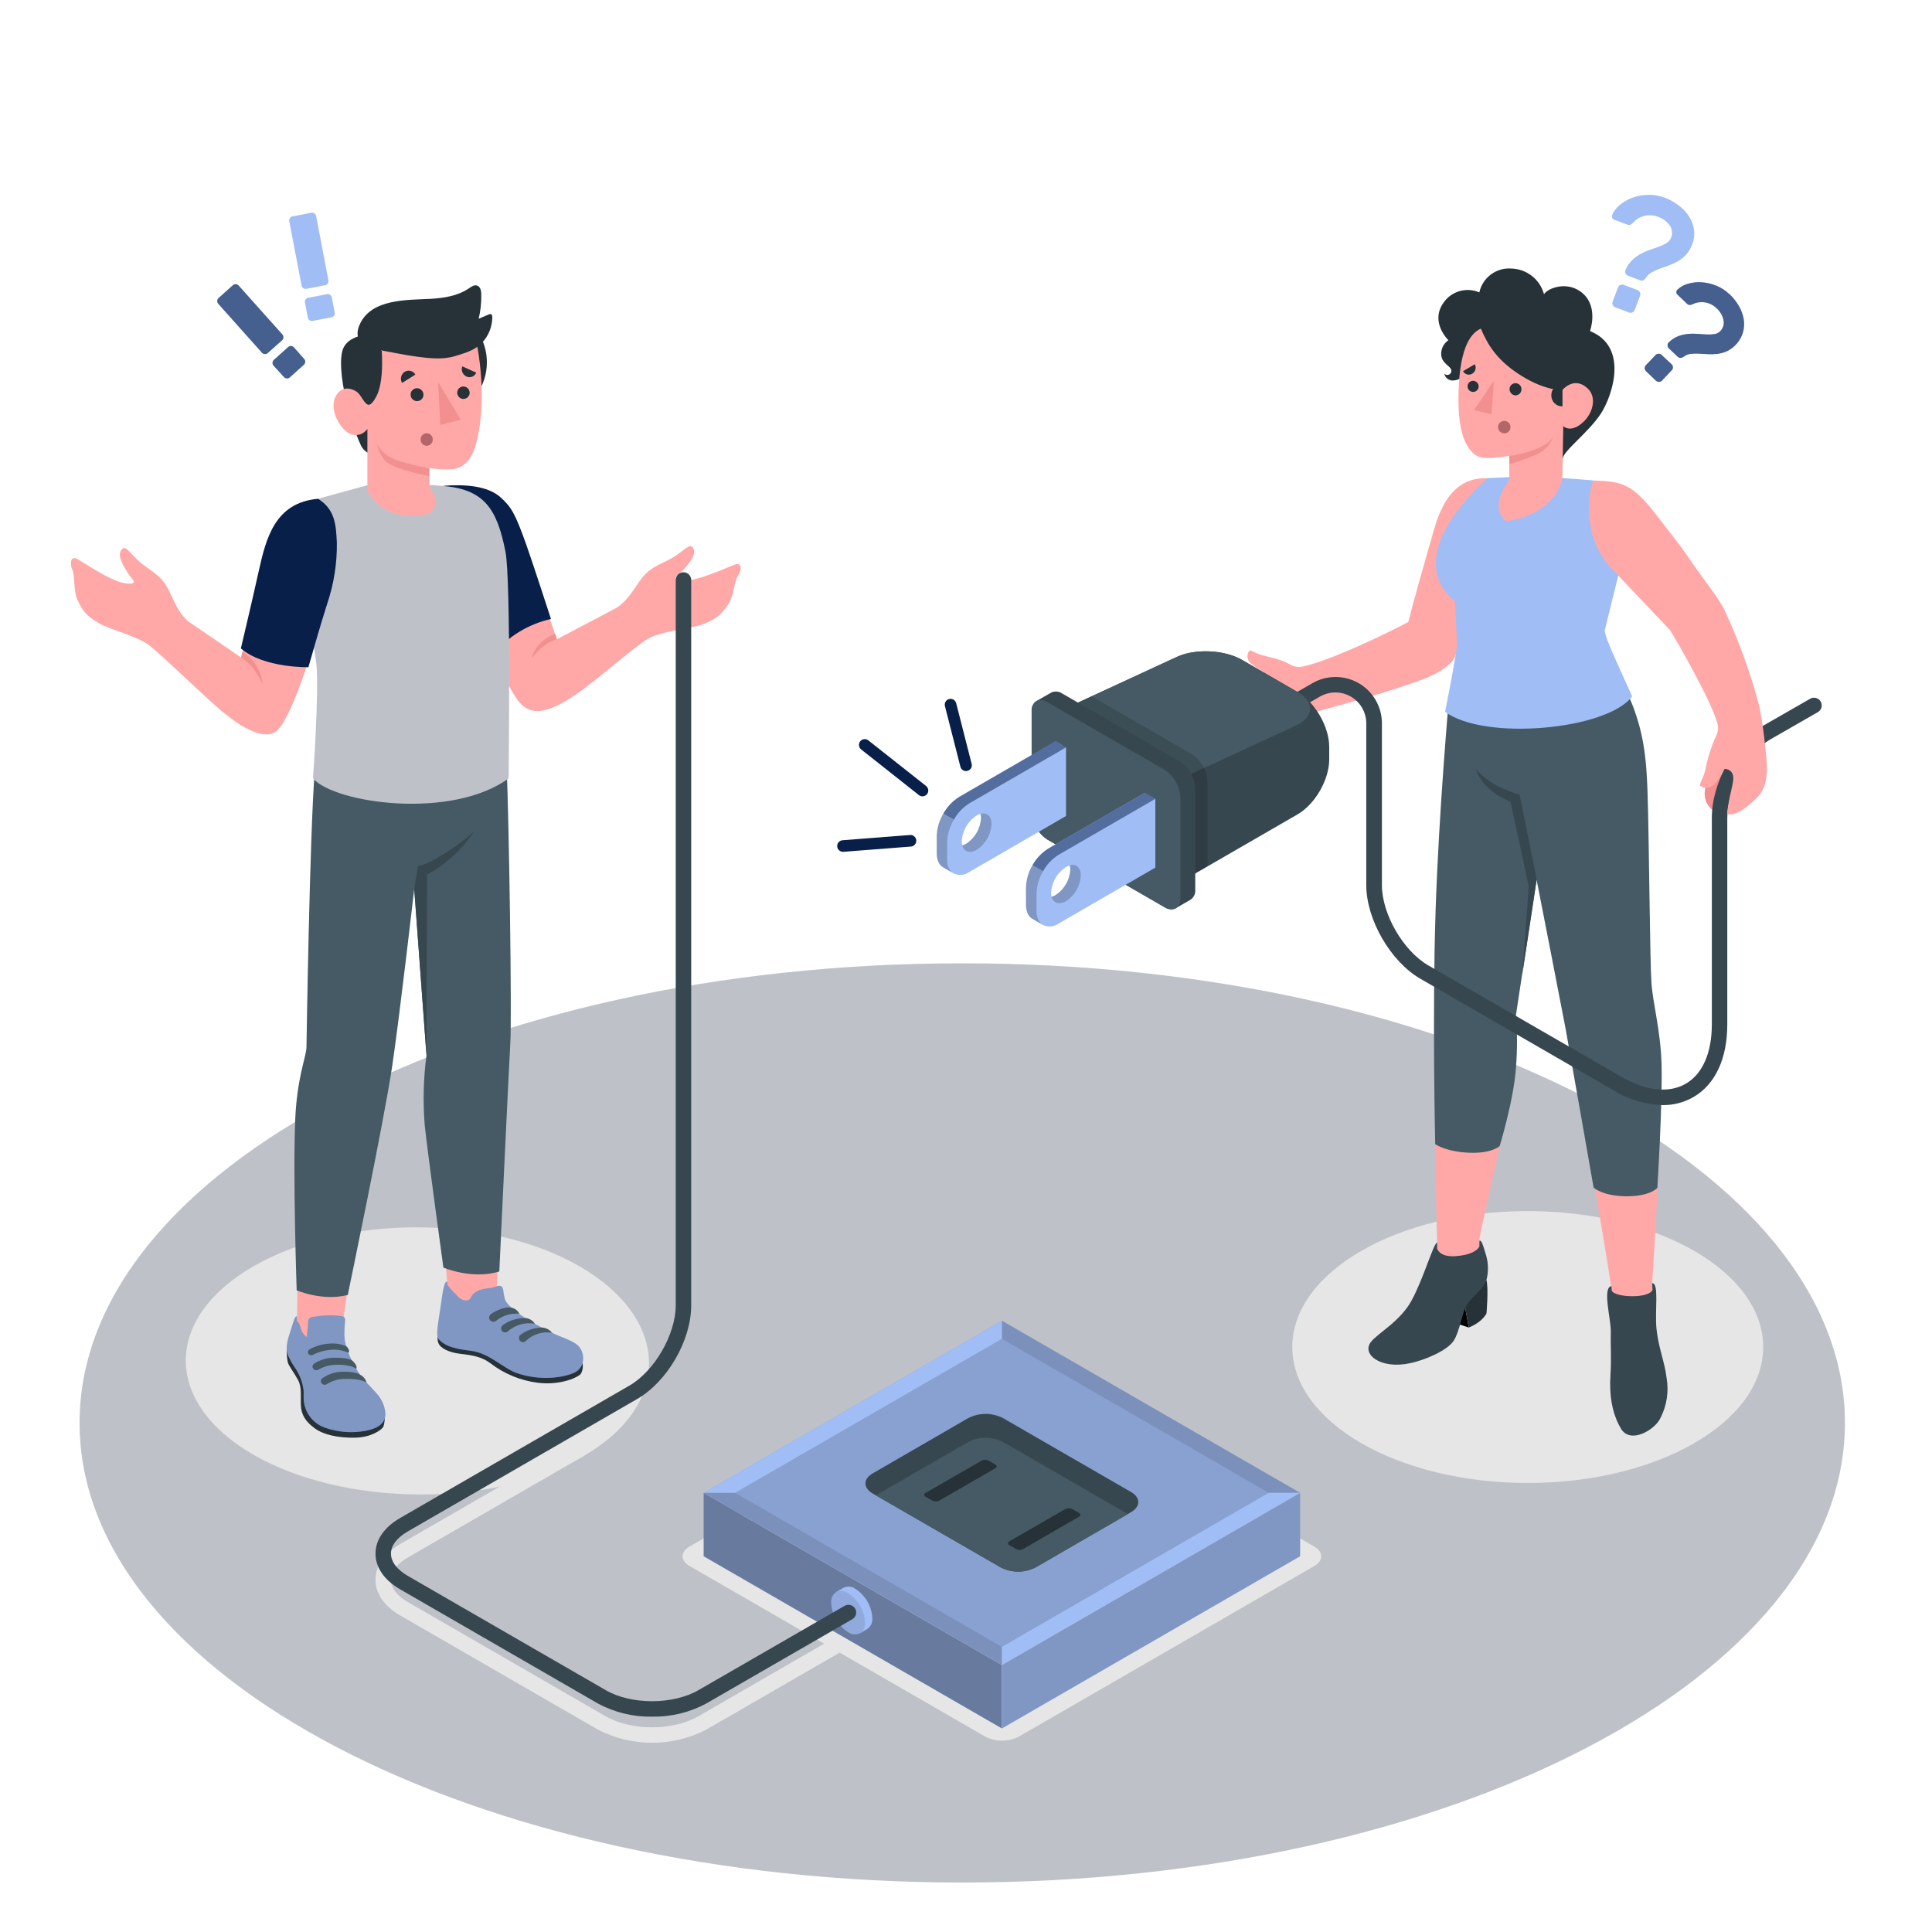 <svg width="500" height="500" viewBox="0 0 500 500" fill="none" xmlns="http://www.w3.org/2000/svg">
<path d="M249.03 487.2C375.194 487.2 477.47 433.944 477.47 368.25C477.47 302.556 375.194 249.3 249.03 249.3C122.866 249.3 20.59 302.556 20.59 368.25C20.59 433.944 122.866 487.2 249.03 487.2Z" fill="#BEC2C8"/>
<path d="M395.38 383.79C429.031 383.79 456.31 368.039 456.31 348.61C456.31 329.18 429.031 313.43 395.38 313.43C361.729 313.43 334.45 329.18 334.45 348.61C334.45 368.039 361.729 383.79 395.38 383.79Z" fill="#E6E6E6"/>
<path d="M150 327.73C173.31 341.19 174.26 363.41 150.94 376.87C127.62 390.33 88.89 389.93 65.57 376.47C42.25 363.01 42.26 341.19 65.57 327.73C88.88 314.27 126.67 314.27 150 327.73Z" fill="#E6E6E6"/>
<path d="M340.14 400.26L263.62 356.08C262.278 355.399 260.795 355.044 259.29 355.044C257.786 355.044 256.302 355.399 254.96 356.08L178.44 400.26C176.05 401.64 176.05 403.88 178.44 405.26L213.29 425.38L180.74 444.17C174.13 447.98 163.37 447.98 156.74 444.17L105.54 414.61C102.72 412.98 101.16 410.93 101.16 408.85C101.16 406.77 102.72 404.71 105.54 403.08L150.91 376.88C151.149 376.755 151.36 376.582 151.531 376.374C151.702 376.165 151.829 375.924 151.904 375.665C151.979 375.406 152.001 375.134 151.969 374.866C151.936 374.598 151.85 374.34 151.715 374.106C151.58 373.873 151.399 373.669 151.183 373.507C150.967 373.345 150.721 373.229 150.459 373.165C150.197 373.101 149.925 373.09 149.659 373.134C149.392 373.178 149.138 373.275 148.91 373.42L103.56 399.6C99.45 401.98 97.18 405.26 97.18 408.84C97.18 412.42 99.45 415.69 103.56 418.07L154.76 447.63C159.09 449.861 163.89 451.025 168.76 451.025C173.631 451.025 178.431 449.861 182.76 447.63L217.31 427.69L255 449.44C256.342 450.12 257.826 450.475 259.33 450.475C260.835 450.475 262.318 450.12 263.66 449.44L340.18 405.26C342.53 403.88 342.53 401.64 340.14 400.26Z" fill="#E6E6E6"/>
<path d="M427.58 332.09C427.58 332.09 430.36 290.91 429.58 275.73C428.93 263.73 427.3 258.73 426.96 256.02C426.96 256.02 424.01 228.02 423.77 204.13C423.65 192.65 422.59 184.49 416.3 170.85L375.87 180.52C375.05 186.58 372.27 226.88 371.61 262.71C371.04 294.08 371.93 321.54 371.93 321.54V323.19C371.93 325.03 371.53 326.31 370.35 329.25C368.875 333.037 366.757 336.542 364.09 339.61C363.26 340.51 357.49 345.55 356.73 346.61C354.25 349.5 359.39 351.13 363.2 350.61C367.2 350.07 373.46 348.54 375.2 346.1C376.38 344.46 377.27 338.75 378.48 337.1C382.57 331.52 384.25 329.1 384.28 327.34C384.34 324.12 383.23 322.85 382.83 321.03C383.16 317.23 391.37 285.98 391.51 274.91C391.58 269.64 391.22 262.38 391.22 262.38L397.58 225.86C400.04 234.98 404.36 257.62 405.82 266.31C407.59 276.93 412.22 304.19 414.96 320.45C416.01 326.72 416.5 329.89 416.96 332.8L417.07 334.04C417.16 335.62 418.31 352.52 418.93 356.04C420.23 363.43 426.8 362.5 427.85 356.52C428.75 351.44 427.63 335.68 427.6 333.75L427.58 332.09Z" fill="#FFA8A7"/>
<path d="M427.58 332.09C429.44 332.09 428.22 339.3 428.7 343.91C429.21 348.86 430.83 352.48 431.3 356.53C431.931 360.07 431.386 363.718 429.75 366.92C428.46 369.92 421.96 373.92 419.49 369.71C417.02 365.5 416.49 360.63 416.78 356.01C417.07 351.39 416.78 348.29 416.87 344.66C416.96 341.46 414.61 333.29 417.02 332.83L417.13 334.07C418 335.8 426.78 336.14 427.66 333.8L427.58 332.09Z" fill="#37474F"/>
<path d="M384.7 331.27C385.27 333.58 384.7 339.92 384.7 339.92C384.7 339.92 383.7 342.11 380.13 343.56L378.53 334.74L384.7 331.27Z" fill="#263238"/>
<path d="M380.11 343.56L372.25 340.98L370.35 334L379.19 338.47L380.11 343.56Z" fill="black"/>
<path d="M371.93 323.19V321.54C370.86 322.06 368.51 330.67 365.33 336.54C362.43 341.93 356.68 344.93 354.81 347.28C352.31 350.41 357.17 354.46 364.96 352.79C368.83 351.96 374.69 349.49 376.28 346.88C377.87 344.27 378.4 339.47 379.7 337.55C381 335.63 384.09 333.42 384.7 331.24C385.208 329.272 385.208 327.208 384.7 325.24C384.09 323.24 383.55 320.85 382.87 321.07V322.58C382.35 323.64 380.46 324.88 376.53 325.1C374.61 325.19 372.79 324.9 371.93 323.19Z" fill="#37474F"/>
<path d="M375.05 180C375.05 180 372.38 209.67 371.52 235.94C370.66 262.21 371.43 296.11 371.43 296.11C371.43 296.11 374.14 298.05 380.11 298.32C386.08 298.59 388.11 296.6 388.11 296.6C388.11 296.6 391.76 284.69 392.33 276.31C392.692 271.773 392.692 267.216 392.33 262.68L397.66 227.62C397.66 227.62 404.42 262.14 405.19 266.31C405.96 270.48 412.43 307.37 412.43 307.37C412.43 307.37 414.97 309.71 421.49 309.59C427.26 309.48 428.93 307.41 428.93 307.41C428.93 307.41 430.32 284.79 430 275.13C429.73 266.61 427.78 259.83 427.39 254.3C427 248.77 426.78 217.3 426.39 205.3C426 193.3 425 183 414.73 168.56L375.05 180Z" fill="#455A64"/>
<path d="M397.7 227.649L393.26 205.649C393.26 205.649 385.53 203.649 381.92 198.909C381.92 198.909 382.92 204.149 390.92 207.499L395.64 229.379L394 251.999L397.7 227.649Z" fill="#37474F"/>
<path d="M318.56 174.529C321.408 174.964 324.317 174.748 327.07 173.899C325.861 173.295 324.729 172.546 323.7 171.669C323.228 171.29 322.922 170.741 322.848 170.14C322.773 169.539 322.935 168.933 323.3 168.449C323.67 168.049 324.59 168.979 326.67 169.569C329.33 170.319 331.26 170.479 333.82 171.959C334.786 172.521 335.921 172.72 337.02 172.519C343.26 171.349 357.81 164.519 364.48 160.959C365.84 155.409 368.2 147.249 371.11 137.069C373.8 127.689 378.11 123.589 384.99 123.739L384 144.109C384 144.109 380.72 158.179 376.66 169.669C375.95 171.669 373.1 173.999 367.88 175.939C361.12 178.449 352.96 180.819 342.99 183.549C338.95 184.7 334.823 185.519 330.65 185.999C320.11 186.899 316.07 183.999 314.65 181.919C310.61 176.179 313 173.419 318.56 174.529Z" fill="#FFA8A7"/>
<path d="M402.72 123.59L412.34 124.33C411.512 128.24 411.747 132.3 413.02 136.088C414.293 139.877 416.558 143.254 419.58 145.87L415.29 163.15C415.43 165.29 418.97 172.49 422.4 180.23C415.95 188.87 384.31 191.82 373.99 184.23C375.58 176.09 376.77 169.91 377.09 166.82L376.57 155.65C363.63 145.04 379.24 128.87 384.99 123.73L392.21 123.41L402.72 123.59Z" fill="#A0BDF5"/>
<path d="M443.23 209.679C442.532 209.135 441.979 208.426 441.619 207.617C441.26 206.808 441.106 205.923 441.17 205.039C441.34 203.429 441.71 201.409 442.38 200.629C443.05 199.849 447.25 194.139 449.11 197.459C451.11 201.079 450.7 202.549 450.7 202.549L443.23 209.679Z" fill="#F28F8F"/>
<path d="M430.27 286C425.756 285.85 421.36 284.519 417.52 282.14L367.59 253.3C359.88 248.85 353.59 237.98 353.59 229.07V187.18C353.585 185.778 353.212 184.402 352.508 183.19C351.804 181.977 350.793 180.972 349.578 180.273C348.363 179.574 346.985 179.207 345.583 179.208C344.181 179.209 342.804 179.579 341.59 180.28L324.11 190.4C323.882 190.545 323.628 190.642 323.362 190.686C323.096 190.729 322.823 190.719 322.561 190.655C322.299 190.59 322.053 190.474 321.837 190.312C321.621 190.15 321.441 189.946 321.306 189.713C321.171 189.479 321.084 189.221 321.052 188.953C321.019 188.685 321.041 188.414 321.116 188.155C321.191 187.896 321.318 187.655 321.489 187.446C321.66 187.237 321.871 187.065 322.11 186.94L339.64 176.81C341.463 175.758 343.53 175.203 345.634 175.202C347.739 175.201 349.807 175.754 351.63 176.804C353.454 177.855 354.969 179.367 356.024 181.188C357.079 183.009 357.636 185.075 357.64 187.18V229.07C357.64 236.57 363.14 246.07 369.64 249.84L419.57 278.66C425.96 282.35 431.89 282.99 436.25 280.48C440.61 277.97 443.02 272.48 443.02 265.13V211.65C443.02 202.59 448.81 192.15 456.2 187.88L468.39 180.88C468.618 180.735 468.872 180.638 469.138 180.594C469.405 180.55 469.677 180.561 469.939 180.625C470.201 180.689 470.447 180.806 470.663 180.968C470.879 181.129 471.06 181.333 471.195 181.567C471.33 181.8 471.416 182.059 471.448 182.327C471.481 182.594 471.459 182.866 471.384 183.125C471.309 183.384 471.182 183.625 471.011 183.834C470.84 184.043 470.629 184.215 470.39 184.34L458.2 191.34C452.14 194.84 447.02 204.13 447.02 211.64V265.12C447.02 273.98 443.9 280.66 438.25 283.93C435.822 285.319 433.067 286.034 430.27 286Z" fill="#37474F"/>
<path d="M344 193.29V196.56C344 201.79 340.33 208.16 335.79 210.77L305.51 228.26L274.72 210.48V183.82L304.58 170C309.33 167.81 316.85 168.15 321.39 170.76L335.77 179.07C340.3 181.69 344 188.06 344 193.29Z" fill="#37474F"/>
<path d="M304.58 170C309.33 167.81 316.85 168.15 321.39 170.76L335.77 179.07C340.3 181.68 340.12 185.58 335.37 187.78L305.48 201.58L274.68 183.81L304.58 170Z" fill="#455A64"/>
<path opacity="0.15" d="M308.39 195.181C309.583 195.959 310.575 197.007 311.288 198.241C312 199.475 312.412 200.858 312.49 202.281V224.211L305.49 228.211L274.7 210.431V183.821L282.5 180.221L308.39 195.181Z" fill="black"/>
<path d="M272.07 179.23C272.531 179.015 273.042 178.928 273.548 178.977C274.055 179.026 274.539 179.21 274.95 179.51L305.23 197C306.425 197.779 307.419 198.829 308.131 200.064C308.844 201.3 309.254 202.686 309.33 204.11V230.19C309.384 230.697 309.302 231.21 309.091 231.674C308.88 232.138 308.548 232.538 308.13 232.83C307.43 233.22 304.96 234.65 304.27 235.06C303.807 235.274 303.295 235.362 302.787 235.312C302.279 235.263 301.793 235.079 301.38 234.78L271.09 217.29C269.897 216.512 268.904 215.463 268.192 214.23C267.48 212.996 267.068 211.612 266.99 210.19V184.11C266.937 183.602 267.019 183.09 267.228 182.625C267.437 182.159 267.765 181.757 268.18 181.46L272.07 179.23Z" fill="#37474F"/>
<path d="M301.38 199.22L271.09 181.74C268.83 180.43 266.99 181.49 266.99 184.11V210.19C267.068 211.612 267.479 212.996 268.192 214.23C268.904 215.463 269.897 216.512 271.09 217.29L301.38 234.78C303.64 236.09 305.48 235.03 305.48 232.41V206.33C305.402 204.907 304.99 203.521 304.278 202.286C303.566 201.051 302.573 200.001 301.38 199.22Z" fill="#455A64"/>
<path d="M265.51 229.58V234.09C265.51 235.92 266.14 237.19 267.18 237.79L269.9 239.36C270.552 239.677 271.277 239.811 272 239.748C272.722 239.684 273.413 239.426 274 239L299 224.54V206.74L296.28 205.17L271.23 219.63C269.562 220.722 268.174 222.193 267.181 223.921C266.187 225.65 265.614 227.589 265.51 229.58ZM276.84 224C276.935 224.325 276.989 224.661 277 225C276.928 226.336 276.543 227.637 275.874 228.796C275.204 229.955 274.271 230.94 273.15 231.67C272.838 231.852 272.501 231.987 272.15 232.07C272.062 231.744 272.015 231.408 272.01 231.07C272.082 229.734 272.468 228.433 273.137 227.274C273.806 226.116 274.739 225.131 275.86 224.4C276.17 224.23 276.499 224.096 276.84 224Z" fill="#A0BDF5"/>
<path opacity="0.2" d="M269.76 239.26C269.812 239.306 269.869 239.346 269.93 239.38L269.83 239.32L267.2 237.79C266.15 237.21 265.53 235.94 265.53 234.1V229.59C265.595 227.586 266.178 225.633 267.22 223.92L269.94 225.49C268.908 227.207 268.329 229.158 268.26 231.16V235.67C268.187 236.838 268.562 237.99 269.31 238.89C269.445 239.031 269.596 239.155 269.76 239.26Z" fill="black"/>
<path opacity="0.5" d="M299 206.74L274 221.2C272.304 222.257 270.906 223.73 269.94 225.48L267.22 223.91C268.185 222.163 269.579 220.69 271.27 219.63L296.32 205.17L299 206.74Z" fill="#081F4A"/>
<path opacity="0.2" d="M277 225C276.999 224.639 276.952 224.28 276.86 223.93C278.51 223.48 279.72 224.51 279.72 226.57C279.648 227.906 279.263 229.205 278.596 230.364C277.929 231.522 276.999 232.508 275.88 233.24C274.1 234.24 272.58 233.73 272.16 232.07C272.513 231.993 272.851 231.858 273.16 231.67C274.278 230.937 275.208 229.952 275.875 228.793C276.542 227.635 276.928 226.335 277 225Z" fill="black"/>
<path d="M242.42 216.24V220.76C242.42 222.58 243.05 223.86 244.09 224.45L246.81 226.03C247.461 226.341 248.184 226.469 248.902 226.402C249.621 226.335 250.307 226.075 250.89 225.65L275.89 211.18V193.41L273.17 191.83L248.17 206.29C246.498 207.381 245.106 208.85 244.107 210.579C243.108 212.307 242.53 214.247 242.42 216.24ZM253.75 210.63C253.841 210.98 253.888 211.339 253.89 211.7C253.818 213.036 253.432 214.337 252.763 215.496C252.094 216.654 251.161 217.639 250.04 218.37C249.723 218.542 249.388 218.676 249.04 218.77C248.945 218.428 248.897 218.075 248.9 217.72C248.972 216.385 249.357 215.086 250.024 213.927C250.691 212.768 251.621 211.783 252.74 211.05C253.055 210.863 253.395 210.722 253.75 210.63Z" fill="#A0BDF5"/>
<path opacity="0.2" d="M246.93 226.101H246.88H246.81L244.09 224.511C243.04 223.921 242.42 222.651 242.42 220.811V216.301C242.431 215.337 242.582 214.38 242.87 213.461C243.171 212.477 243.584 211.531 244.1 210.641L246.82 212.201C246.562 212.646 246.332 213.107 246.13 213.581C245.509 214.924 245.169 216.381 245.13 217.861V222.371C245.045 223.532 245.402 224.682 246.13 225.591C246.366 225.805 246.636 225.977 246.93 226.101Z" fill="black"/>
<path opacity="0.5" d="M275.92 193.41L250.92 207.87C249.222 208.924 247.823 210.398 246.86 212.15L244.14 210.59C245.089 208.842 246.465 207.362 248.14 206.29L273.14 191.83L275.92 193.41Z" fill="#081F4A"/>
<path opacity="0.2" d="M253.88 211.69C253.882 211.333 253.838 210.976 253.75 210.63C255.39 210.17 256.61 211.21 256.61 213.27C256.538 214.605 256.153 215.905 255.486 217.063C254.819 218.222 253.888 219.208 252.77 219.94C250.98 220.94 249.47 220.43 249.05 218.76C249.404 218.686 249.742 218.55 250.05 218.36C251.168 217.628 252.097 216.642 252.762 215.483C253.428 214.324 253.811 213.025 253.88 211.69Z" fill="black"/>
<path d="M250 199.55C249.667 199.551 249.343 199.44 249.08 199.235C248.817 199.03 248.631 198.743 248.55 198.42L244.55 182.74C244.451 182.354 244.508 181.944 244.711 181.601C244.914 181.258 245.244 181.009 245.63 180.91C246.016 180.81 246.425 180.868 246.769 181.071C247.112 181.273 247.361 181.604 247.46 181.99L251.46 197.68C251.511 197.87 251.523 198.069 251.496 198.264C251.469 198.46 251.404 198.648 251.303 198.817C251.202 198.987 251.069 199.134 250.91 199.252C250.752 199.369 250.572 199.453 250.38 199.5C250.256 199.532 250.128 199.549 250 199.55Z" fill="#081F4A"/>
<path d="M238.74 206.09C238.403 206.091 238.076 205.978 237.81 205.77L222.92 194C222.756 193.881 222.617 193.731 222.513 193.557C222.408 193.383 222.34 193.19 222.312 192.99C222.284 192.789 222.297 192.585 222.35 192.389C222.404 192.194 222.496 192.011 222.622 191.852C222.747 191.693 222.904 191.562 223.082 191.465C223.26 191.368 223.456 191.309 223.658 191.29C223.859 191.271 224.063 191.293 224.256 191.355C224.449 191.417 224.627 191.517 224.78 191.65L239.67 203.41C239.982 203.658 240.182 204.018 240.229 204.413C240.276 204.808 240.165 205.206 239.92 205.52C239.781 205.699 239.601 205.844 239.397 205.942C239.192 206.041 238.968 206.092 238.74 206.09Z" fill="#081F4A"/>
<path d="M218.22 220.45C217.822 220.464 217.435 220.32 217.143 220.049C216.852 219.778 216.68 219.403 216.665 219.005C216.65 218.607 216.795 218.22 217.066 217.928C217.337 217.636 217.712 217.464 218.11 217.45L235.52 216.1C235.717 216.083 235.915 216.106 236.102 216.167C236.29 216.228 236.464 216.325 236.613 216.453C236.763 216.582 236.886 216.739 236.975 216.915C237.063 217.091 237.116 217.283 237.13 217.48C237.158 217.876 237.028 218.267 236.77 218.568C236.512 218.869 236.146 219.057 235.75 219.09L218.34 220.44L218.22 220.45Z" fill="#081F4A"/>
<path d="M456.84 193.36C456.501 189.665 455.953 185.992 455.2 182.36C452.925 173.836 449.893 165.533 446.14 157.55C444.47 154.36 440.7 149.71 438.03 145.78C434.25 140.23 431.59 137.12 428.72 133.35C422.4 125.08 419.72 124.6 412.34 124.35C411.34 126.98 409.06 137.76 416.45 146.47L432.29 163.17C433.19 164.62 442.87 181.17 444.48 187.28C444.759 188.366 444.623 189.517 444.1 190.51C442.835 193.31 441.905 196.251 441.33 199.27C440.86 201.39 439.6 203.07 440.03 203.4C440.561 203.755 441.197 203.92 441.834 203.869C442.471 203.818 443.072 203.554 443.54 203.12C444.671 201.906 445.593 200.514 446.27 199C446.567 198.98 446.866 199.023 447.146 199.125C447.426 199.226 447.681 199.385 447.897 199.591C448.112 199.797 448.282 200.046 448.396 200.321C448.511 200.596 448.566 200.892 448.56 201.19C448.65 202.42 448.09 204.13 447.66 206.26C447.58 206.68 447.48 207.16 447.29 208.32C447.126 209.103 447.032 209.9 447.01 210.7C449.01 211.07 451.1 209.85 454.46 206.7C457.49 203.76 457.69 199.9 456.84 193.36Z" fill="#FFA8A7"/>
<path d="M404.44 118.73C404.5 116.73 411 112.05 414.29 107.07C417.29 102.45 421.6 89.75 411.5 85.69C411.5 85.69 413.68 79.6 409.72 76.01C405.76 72.42 400.43 74.64 399.59 76.14C399.083 74.27 397.985 72.614 396.461 71.417C394.937 70.221 393.067 69.548 391.13 69.5C389.238 69.357 387.358 69.903 385.837 71.037C384.315 72.171 383.255 73.816 382.85 75.67C381.252 74.978 379.464 74.857 377.787 75.326C376.111 75.796 374.646 76.828 373.64 78.25C369.93 83.36 374.85 88.04 374.85 88.04C374.212 88.47 373.703 89.066 373.377 89.764C373.051 90.461 372.921 91.234 373 92C373.29 94.16 375.36 94.69 375.6 95.77C375.646 95.996 375.618 96.231 375.519 96.439C375.419 96.647 375.255 96.817 375.05 96.924C374.845 97.03 374.612 97.067 374.384 97.028C374.157 96.99 373.948 96.878 373.79 96.71C373.844 96.992 373.953 97.26 374.111 97.5C374.269 97.74 374.473 97.946 374.711 98.107C374.948 98.267 375.216 98.379 375.497 98.437C375.778 98.494 376.068 98.495 376.35 98.44C378.68 98.31 380.76 95.14 380.76 95.14L404.44 118.73Z" fill="#263238"/>
<path d="M383.24 85.05C380.24 86.35 377.41 90.92 377.45 103.7C377.45 114.53 380.81 117.27 382.45 118.08C384.09 118.89 387.4 118.47 390.59 117.98V124.21C390.59 124.21 384.82 131.37 389.99 134.93C403.31 132.6 404.33 123.86 404.33 123.86L404.57 110.28C404.57 110.28 406.4 112.2 409.57 109.38C412.23 107.05 413.19 103.06 411.19 100.86C409.19 98.66 406.63 98.49 404.31 100.94C404.31 100.94 400.06 101.22 393.67 97.21C387.28 93.2 385 89.13 383.24 85.05Z" fill="#FFA8A7"/>
<path d="M390.91 110.48C390.924 110.686 390.896 110.893 390.828 111.089C390.761 111.285 390.655 111.465 390.518 111.62C390.38 111.774 390.213 111.9 390.026 111.989C389.839 112.078 389.637 112.129 389.43 112.14C389.109 112.165 388.789 112.095 388.509 111.936C388.229 111.778 388.003 111.54 387.859 111.252C387.716 110.964 387.662 110.639 387.705 110.321C387.748 110.002 387.885 109.703 388.099 109.463C388.313 109.223 388.594 109.053 388.906 108.974C389.218 108.895 389.546 108.911 389.848 109.021C390.151 109.13 390.414 109.327 390.603 109.587C390.792 109.848 390.899 110.158 390.91 110.48Z" fill="#B16668"/>
<path d="M382.68 100C382.678 100.282 382.593 100.557 382.436 100.791C382.279 101.025 382.057 101.208 381.797 101.317C381.538 101.426 381.252 101.456 380.975 101.404C380.698 101.352 380.442 101.22 380.239 101.024C380.037 100.828 379.896 100.577 379.835 100.302C379.773 100.027 379.794 99.74 379.894 99.477C379.994 99.214 380.17 98.986 380.398 98.821C380.627 98.656 380.899 98.562 381.18 98.55C381.374 98.546 381.567 98.581 381.747 98.651C381.928 98.722 382.093 98.828 382.232 98.963C382.371 99.098 382.483 99.259 382.56 99.437C382.637 99.615 382.678 99.806 382.68 100Z" fill="#263238"/>
<path d="M393.75 100.66C393.764 100.866 393.736 101.073 393.669 101.269C393.601 101.465 393.496 101.645 393.358 101.8C393.22 101.954 393.053 102.08 392.866 102.169C392.68 102.258 392.477 102.31 392.27 102.32C391.852 102.322 391.449 102.16 391.15 101.868C390.85 101.576 390.678 101.178 390.67 100.76C390.664 100.558 390.697 100.356 390.768 100.167C390.84 99.977 390.948 99.804 391.086 99.656C391.224 99.508 391.39 99.39 391.575 99.306C391.759 99.223 391.958 99.176 392.16 99.17C392.362 99.163 392.564 99.197 392.753 99.268C392.943 99.339 393.116 99.447 393.264 99.585C393.411 99.724 393.53 99.89 393.614 100.074C393.697 100.259 393.744 100.458 393.75 100.66Z" fill="#263238"/>
<path d="M381.68 94.269L378.63 96.059C378.739 96.266 378.889 96.447 379.071 96.593C379.253 96.739 379.463 96.845 379.689 96.906C379.914 96.967 380.149 96.981 380.38 96.947C380.61 96.913 380.832 96.833 381.03 96.71C381.431 96.464 381.722 96.074 381.843 95.62C381.964 95.165 381.906 94.682 381.68 94.269Z" fill="#263238"/>
<path d="M404.37 99.18V105.18C403.986 105.189 403.603 105.12 403.246 104.977C402.889 104.833 402.565 104.618 402.294 104.344C402.023 104.071 401.812 103.745 401.672 103.386C401.532 103.028 401.467 102.644 401.48 102.26C401.484 101.476 401.783 100.723 402.32 100.151C402.856 99.58 403.589 99.233 404.37 99.18Z" fill="#263238"/>
<path d="M386.62 98.569L386.01 107.209L381.45 106.139L386.62 98.569Z" fill="#F28F8F"/>
<path d="M390.63 118C393.98 117.61 400.9 115.69 402.03 112.87C401.582 114.283 400.718 115.527 399.55 116.44C397.46 118.24 390.62 120.1 390.62 120.1L390.63 118Z" fill="#F28F8F"/>
<path d="M430.9 51.18C432.176 51.667 433.373 52.341 434.45 53.18C435.494 53.943 436.392 54.888 437.1 55.97C437.774 57.011 438.218 58.184 438.4 59.41C438.58 60.719 438.418 62.052 437.93 63.28C437.581 64.263 437.041 65.167 436.34 65.94C435.714 66.599 434.997 67.165 434.21 67.62C433.445 68.057 432.641 68.425 431.81 68.72L429.45 69.57C428.756 69.821 428.086 70.135 427.45 70.51C426.851 70.811 426.348 71.276 426 71.85C425.841 72.118 425.613 72.339 425.34 72.49C425.21 72.562 425.065 72.604 424.916 72.612C424.767 72.621 424.618 72.596 424.48 72.54L421.36 71.37C421.212 71.315 421.076 71.231 420.961 71.123C420.846 71.015 420.754 70.885 420.69 70.74C420.622 70.602 420.586 70.449 420.586 70.295C420.586 70.141 420.622 69.988 420.69 69.85C421.091 68.888 421.683 68.017 422.43 67.29C423.108 66.653 423.864 66.105 424.68 65.66C425.468 65.237 426.291 64.882 427.14 64.6C427.98 64.32 428.76 64.05 429.49 63.77C430.15 63.528 430.783 63.22 431.38 62.85C431.894 62.524 432.287 62.04 432.5 61.47C432.697 60.971 432.77 60.431 432.71 59.898C432.651 59.364 432.462 58.854 432.16 58.41C431.408 57.317 430.314 56.505 429.05 56.1C427.95 55.662 426.74 55.576 425.589 55.854C424.438 56.131 423.4 56.759 422.62 57.65C422.421 57.861 422.188 58.036 421.93 58.17C421.653 58.257 421.353 58.236 421.09 58.11L417.77 56.86C417.652 56.819 417.543 56.754 417.45 56.67C417.357 56.586 417.283 56.484 417.23 56.37C417.173 56.253 417.143 56.125 417.143 55.995C417.143 55.865 417.173 55.737 417.23 55.62C417.67 54.6 418.358 53.707 419.23 53.02C420.202 52.212 421.309 51.582 422.5 51.16C423.809 50.698 425.183 50.448 426.57 50.42C428.049 50.392 429.519 50.65 430.9 51.18ZM423.78 75.08C423.926 75.132 424.059 75.214 424.171 75.321C424.283 75.427 424.372 75.557 424.43 75.7C424.492 75.842 424.524 75.995 424.524 76.15C424.524 76.305 424.492 76.458 424.43 76.6L423.07 80.21C423.018 80.356 422.936 80.489 422.83 80.601C422.723 80.713 422.594 80.801 422.45 80.86C422.308 80.922 422.155 80.954 422 80.954C421.845 80.954 421.692 80.922 421.55 80.86L418.02 79.53C417.874 79.478 417.741 79.396 417.629 79.289C417.517 79.183 417.429 79.053 417.37 78.91C417.309 78.768 417.277 78.615 417.277 78.46C417.277 78.305 417.309 78.152 417.37 78.01L418.73 74.4C418.784 74.254 418.866 74.12 418.973 74.006C419.079 73.893 419.208 73.802 419.35 73.74C419.493 73.681 419.646 73.65 419.8 73.65C419.955 73.65 420.108 73.681 420.25 73.74L423.78 75.08Z" fill="#A0BDF5"/>
<path d="M432.63 94.28C432.734 94.382 432.817 94.504 432.874 94.639C432.93 94.774 432.96 94.919 432.96 95.065C432.96 95.211 432.93 95.356 432.874 95.491C432.817 95.625 432.734 95.748 432.63 95.85L430.13 98.49C430.03 98.597 429.909 98.682 429.775 98.74C429.641 98.799 429.496 98.829 429.35 98.83C429.204 98.835 429.057 98.811 428.92 98.76C428.783 98.709 428.657 98.63 428.55 98.53L426 96.08C425.894 95.98 425.809 95.859 425.75 95.725C425.692 95.591 425.661 95.446 425.66 95.3C425.653 95.153 425.675 95.006 425.727 94.869C425.778 94.731 425.858 94.606 425.96 94.5L428.47 91.87C428.68 91.664 428.961 91.549 429.255 91.549C429.549 91.549 429.831 91.664 430.04 91.87L432.63 94.28ZM447.63 76.15C448.56 77.031 449.358 78.041 450 79.15C450.619 80.201 451.049 81.351 451.27 82.55C451.458 83.699 451.4 84.875 451.1 86C450.781 87.065 450.244 88.051 449.522 88.896C448.801 89.742 447.911 90.427 446.91 90.91C446.128 91.255 445.299 91.484 444.45 91.59C443.624 91.683 442.791 91.706 441.96 91.66L439.6 91.53C438.896 91.492 438.19 91.515 437.49 91.6C436.863 91.669 436.267 91.912 435.77 92.3C435.535 92.478 435.254 92.585 434.96 92.61C434.82 92.626 434.678 92.61 434.544 92.563C434.411 92.516 434.29 92.44 434.19 92.34L431.92 90.18C431.702 89.974 431.572 89.69 431.56 89.39C431.546 89.242 431.567 89.093 431.623 88.956C431.679 88.818 431.767 88.696 431.88 88.6C432.577 87.907 433.407 87.363 434.32 87C435.141 86.695 435.998 86.497 436.87 86.41C437.712 86.34 438.558 86.34 439.4 86.41C440.233 86.483 441.013 86.533 441.74 86.56C442.409 86.594 443.079 86.557 443.74 86.45C444.309 86.362 444.833 86.087 445.23 85.67C445.581 85.307 445.839 84.865 445.981 84.381C446.124 83.897 446.148 83.385 446.05 82.89C445.801 81.663 445.15 80.555 444.2 79.74C443.402 78.959 442.381 78.444 441.278 78.264C440.176 78.085 439.045 78.251 438.04 78.74C437.793 78.849 437.529 78.913 437.26 78.93C437.123 78.922 436.99 78.886 436.868 78.824C436.746 78.762 436.638 78.675 436.55 78.57L434.13 76.26C433.956 76.102 433.849 75.884 433.83 75.65C433.824 75.526 433.844 75.403 433.889 75.287C433.933 75.172 434.002 75.067 434.09 74.98C434.846 74.261 435.766 73.736 436.77 73.45C437.911 73.109 439.102 72.97 440.29 73.04C441.598 73.12 442.885 73.41 444.1 73.9C445.4 74.413 446.587 75.177 447.59 76.15H447.63Z" fill="#A0BDF5"/>
<g opacity="0.6">
<path d="M432.63 94.28C432.734 94.382 432.817 94.504 432.874 94.639C432.93 94.774 432.96 94.919 432.96 95.065C432.96 95.211 432.93 95.356 432.874 95.491C432.817 95.625 432.734 95.748 432.63 95.85L430.13 98.49C430.03 98.597 429.909 98.682 429.775 98.74C429.641 98.799 429.496 98.829 429.35 98.83C429.204 98.835 429.057 98.811 428.92 98.76C428.783 98.709 428.657 98.63 428.55 98.53L426 96.08C425.894 95.98 425.809 95.859 425.75 95.725C425.692 95.591 425.661 95.446 425.66 95.3C425.653 95.153 425.675 95.006 425.727 94.869C425.778 94.731 425.858 94.606 425.96 94.5L428.47 91.87C428.68 91.664 428.961 91.549 429.255 91.549C429.549 91.549 429.831 91.664 430.04 91.87L432.63 94.28ZM447.63 76.15C448.56 77.031 449.358 78.041 450 79.15C450.619 80.201 451.049 81.351 451.27 82.55C451.458 83.699 451.4 84.875 451.1 86C450.781 87.065 450.244 88.051 449.522 88.896C448.801 89.742 447.911 90.427 446.91 90.91C446.128 91.255 445.299 91.484 444.45 91.59C443.624 91.683 442.791 91.706 441.96 91.66L439.6 91.53C438.896 91.492 438.19 91.515 437.49 91.6C436.863 91.669 436.267 91.912 435.77 92.3C435.535 92.478 435.254 92.585 434.96 92.61C434.82 92.626 434.678 92.61 434.544 92.563C434.411 92.516 434.29 92.44 434.19 92.34L431.92 90.18C431.702 89.974 431.572 89.69 431.56 89.39C431.546 89.242 431.567 89.093 431.623 88.956C431.679 88.818 431.767 88.696 431.88 88.6C432.577 87.907 433.407 87.363 434.32 87C435.141 86.695 435.998 86.497 436.87 86.41C437.712 86.34 438.558 86.34 439.4 86.41C440.233 86.483 441.013 86.533 441.74 86.56C442.409 86.594 443.079 86.557 443.74 86.45C444.309 86.362 444.833 86.087 445.23 85.67C445.581 85.307 445.839 84.865 445.981 84.381C446.124 83.897 446.148 83.385 446.05 82.89C445.801 81.663 445.15 80.555 444.2 79.74C443.402 78.959 442.381 78.444 441.278 78.264C440.176 78.085 439.045 78.251 438.04 78.74C437.793 78.849 437.529 78.913 437.26 78.93C437.123 78.922 436.99 78.886 436.868 78.824C436.746 78.762 436.638 78.675 436.55 78.57L434.13 76.26C433.956 76.102 433.849 75.884 433.83 75.65C433.824 75.526 433.844 75.403 433.889 75.287C433.933 75.172 434.002 75.067 434.09 74.98C434.846 74.261 435.766 73.736 436.77 73.45C437.911 73.109 439.102 72.97 440.29 73.04C441.598 73.12 442.885 73.41 444.1 73.9C445.4 74.413 446.587 75.177 447.59 76.15H447.63Z" fill="#081F4A"/>
</g>
<path d="M76.81 345.71C79.98 347.64 84.19 347.71 88.16 346.32L91.16 325.32L77.16 321.74L76.81 345.71Z" fill="#FFA8A7"/>
<path d="M99.4 365.81C99.75 366.17 99.54 368.81 99.11 369.4C98.68 369.99 96.27 371.99 91.83 372.07C87.6 372.14 83.83 371.37 81.47 369.66C79.11 367.95 77.98 366.16 77.87 363.74C77.76 361.32 78.16 359.03 77.12 357.12C76.08 355.21 74.83 353.61 74.51 352.67C74.134 350.967 74.134 349.203 74.51 347.5L99.4 365.81Z" fill="#263238"/>
<path d="M89.13 345.44C89.149 346.352 89.277 347.258 89.51 348.14C90.055 350.031 90.824 351.851 91.8 353.56C92.285 354.452 92.83 355.311 93.43 356.13C94.62 357.72 96.14 359.05 97.43 360.58C98.799 362.03 99.623 363.91 99.76 365.9C99.76 369.22 96.11 370.15 93.32 370.49C90.288 370.86 87.212 370.542 84.32 369.56C82.806 369.076 81.464 368.166 80.455 366.939C79.446 365.711 78.812 364.219 78.63 362.64C78.52 361.71 78.63 360.78 78.57 359.85C78.321 357.716 77.544 355.678 76.31 353.92C75.592 352.903 74.989 351.809 74.51 350.66C73.75 348.57 74.57 346.3 75.23 344.29C75.8 342.56 76.23 340.47 76.87 340.67C76.87 341.02 76.87 341.8 76.87 341.8C77.05 342.19 77.49 342.47 77.6 342.93C77.703 343.405 77.847 343.87 78.03 344.32C78.302 345.016 78.784 345.61 79.41 346.02C79.52 344.77 79.63 343.52 79.73 342.28C79.701 342.083 79.718 341.882 79.779 341.693C79.84 341.503 79.943 341.33 80.081 341.186C80.219 341.043 80.388 340.932 80.575 340.864C80.761 340.795 80.962 340.77 81.16 340.79C83.505 340.361 85.903 340.29 88.27 340.58C88.448 340.593 88.622 340.642 88.781 340.722C88.941 340.803 89.083 340.914 89.2 341.05C89.322 341.316 89.36 341.612 89.31 341.9C89.186 343.076 89.126 344.258 89.13 345.44Z" fill="#A0BDF5"/>
<path opacity="0.2" d="M89.13 345.44C89.149 346.352 89.277 347.258 89.51 348.14C90.055 350.031 90.824 351.851 91.8 353.56C92.285 354.452 92.83 355.311 93.43 356.13C94.62 357.72 96.14 359.05 97.43 360.58C98.799 362.03 99.623 363.91 99.76 365.9C99.76 369.22 96.11 370.15 93.32 370.49C90.288 370.86 87.212 370.542 84.32 369.56C82.806 369.076 81.464 368.166 80.455 366.939C79.446 365.711 78.812 364.219 78.63 362.64C78.52 361.71 78.63 360.78 78.57 359.85C78.321 357.716 77.544 355.678 76.31 353.92C75.592 352.903 74.989 351.809 74.51 350.66C73.75 348.57 74.57 346.3 75.23 344.29C75.8 342.56 76.23 340.47 76.87 340.67C76.87 341.02 76.87 341.8 76.87 341.8C77.05 342.19 77.49 342.47 77.6 342.93C77.703 343.405 77.847 343.87 78.03 344.32C78.302 345.016 78.784 345.61 79.41 346.02C79.52 344.77 79.63 343.52 79.73 342.28C79.701 342.083 79.718 341.882 79.779 341.693C79.84 341.503 79.943 341.33 80.081 341.186C80.219 341.043 80.388 340.932 80.575 340.864C80.761 340.795 80.962 340.77 81.16 340.79C83.505 340.361 85.903 340.29 88.27 340.58C88.448 340.593 88.622 340.642 88.781 340.722C88.941 340.803 89.083 340.914 89.2 341.05C89.322 341.316 89.36 341.612 89.31 341.9C89.186 343.076 89.126 344.258 89.13 345.44Z" fill="black"/>
<path d="M92.21 354.281C91.03 353.281 88.27 353.131 86.75 353.211C85.21 353.262 83.707 353.699 82.38 354.481C82.183 354.6 81.952 354.649 81.725 354.618C81.497 354.587 81.287 354.478 81.13 354.311C81.037 354.213 80.967 354.097 80.925 353.969C80.882 353.842 80.868 353.707 80.883 353.573C80.899 353.44 80.943 353.312 81.013 353.197C81.083 353.083 81.178 352.985 81.29 352.911C82.759 351.953 84.466 351.423 86.22 351.381C90 351.321 91 352.001 91 352.001C91 352.001 92.64 353.201 92.21 354.281Z" fill="#455A64"/>
<path d="M94.86 357.82C93.36 356.82 90.32 356.82 88.8 356.87C87.288 356.942 85.822 357.411 84.55 358.23C84.353 358.353 84.119 358.402 83.889 358.371C83.659 358.34 83.447 358.23 83.29 358.06C83.196 357.963 83.125 357.846 83.082 357.718C83.04 357.59 83.026 357.454 83.042 357.32C83.059 357.186 83.104 357.057 83.177 356.943C83.249 356.829 83.346 356.732 83.46 356.66C84.938 355.649 86.67 355.074 88.46 355C92.19 354.93 93.12 355.75 93.12 355.75C93.548 355.94 93.928 356.225 94.23 356.583C94.531 356.942 94.747 357.365 94.86 357.82Z" fill="#455A64"/>
<path d="M84.93 347.75C86.509 347.561 88.11 347.782 89.58 348.39C90.21 348.8 90.58 349.85 90.15 350.09C88.853 349.488 87.427 349.217 86 349.3C84.602 349.362 83.225 349.663 81.93 350.19C81.6 350.31 81.22 350.49 80.93 350.65C80.823 350.705 80.706 350.737 80.586 350.744C80.466 350.752 80.346 350.734 80.233 350.693C80.121 350.652 80.018 350.587 79.931 350.504C79.844 350.421 79.776 350.321 79.73 350.21C79.667 350.025 79.671 349.825 79.74 349.642C79.809 349.46 79.94 349.307 80.11 349.21C81.594 348.386 83.237 347.888 84.93 347.75Z" fill="#455A64"/>
<path d="M116.269 337.82C118.709 343.93 122.529 342.05 128.349 338.53L129.229 317.67L114.419 316.3L116.269 337.82Z" fill="#FFA8A7"/>
<path d="M150.69 352.53C150.96 353.512 150.845 354.56 150.37 355.46C149.91 356.3 145.28 358.6 139.23 357.86C134.744 357.308 130.489 355.56 126.91 352.8C124.68 351.14 122.29 350.73 119.29 350.39C116.29 350.05 114.04 349.01 113.45 347.57C112.86 346.13 113.76 343.75 113.76 343.75L150.69 352.53Z" fill="#263238"/>
<path d="M127.13 333.3C127.676 333.185 128.214 333.031 128.74 332.84C129.033 332.732 129.356 332.732 129.65 332.84C130.03 333.01 130.15 333.47 130.24 333.84C130.325 334.745 130.499 335.64 130.76 336.51C131.169 337.233 131.712 337.871 132.36 338.39C133.801 339.68 135.373 340.817 137.05 341.78C138.98 342.96 140.88 343.89 142.87 344.92C144.86 345.95 147.65 346.69 149.23 347.92C151.52 349.66 151.61 353.71 148.81 355.15C146.4 356.4 140.16 357.56 133.81 355.38C130.34 354.19 126.64 350.22 122.04 349.61C119.11 349.23 115.21 348.77 113.44 346.44C112.8 345.44 113.36 342.54 113.88 339.15C114.35 336.15 114.78 331.35 115.75 331.67L115.82 332.59L117 334C117.258 334.276 117.532 334.536 117.82 334.78C118.135 335.15 118.469 335.504 118.82 335.84C119.295 336.248 119.886 336.496 120.51 336.55C120.805 336.569 121.1 336.503 121.36 336.36C121.86 336.08 121.93 335.42 122.36 335.01C122.825 334.532 123.383 334.154 124 333.9C124.856 333.596 125.752 333.414 126.66 333.36C126.818 333.351 126.975 333.331 127.13 333.3Z" fill="#A0BDF5"/>
<path opacity="0.2" d="M127.13 333.3C127.676 333.185 128.214 333.031 128.74 332.84C129.033 332.732 129.356 332.732 129.65 332.84C130.03 333.01 130.15 333.47 130.24 333.84C130.325 334.745 130.499 335.64 130.76 336.51C131.169 337.233 131.712 337.871 132.36 338.39C133.801 339.68 135.373 340.817 137.05 341.78C138.98 342.96 140.88 343.89 142.87 344.92C144.86 345.95 147.65 346.69 149.23 347.92C151.52 349.66 151.61 353.71 148.81 355.15C146.4 356.4 140.16 357.56 133.81 355.38C130.34 354.19 126.64 350.22 122.04 349.61C119.11 349.23 115.21 348.77 113.44 346.44C112.8 345.44 113.36 342.54 113.88 339.15C114.35 336.15 114.78 331.35 115.75 331.67L115.82 332.59L117 334C117.258 334.276 117.532 334.536 117.82 334.78C118.135 335.15 118.469 335.504 118.82 335.84C119.295 336.248 119.886 336.496 120.51 336.55C120.805 336.569 121.1 336.503 121.36 336.36C121.86 336.08 121.93 335.42 122.36 335.01C122.825 334.532 123.383 334.154 124 333.9C124.856 333.596 125.752 333.414 126.66 333.36C126.818 333.351 126.975 333.331 127.13 333.3Z" fill="black"/>
<path d="M134.4 340C134.207 339.585 133.914 339.224 133.548 338.95C133.181 338.676 132.752 338.497 132.3 338.43C130.98 338.11 128.57 338.97 127.04 340.1C126.894 340.206 126.777 340.345 126.698 340.507C126.619 340.668 126.581 340.846 126.587 341.026C126.593 341.205 126.643 341.381 126.732 341.537C126.821 341.692 126.948 341.824 127.1 341.92C127.292 342.036 127.516 342.092 127.74 342.079C127.965 342.067 128.181 341.987 128.36 341.85C130.051 340.463 132.221 339.799 134.4 340Z" fill="#455A64"/>
<path d="M138.41 342.57C138.14 342.144 137.772 341.79 137.337 341.536C136.902 341.282 136.413 341.136 135.91 341.11C133.847 341.089 131.83 341.723 130.15 342.92C130.007 343.018 129.891 343.15 129.811 343.303C129.73 343.456 129.688 343.627 129.688 343.8C129.688 343.973 129.73 344.143 129.811 344.297C129.891 344.45 130.007 344.581 130.15 344.68C130.337 344.793 130.554 344.846 130.772 344.831C130.99 344.817 131.199 344.736 131.37 344.6C132.314 343.753 133.438 343.131 134.657 342.779C135.876 342.427 137.159 342.356 138.41 342.57Z" fill="#455A64"/>
<path d="M142.87 344.91C142.558 344.513 142.164 344.188 141.716 343.957C141.267 343.725 140.774 343.594 140.27 343.57C138.279 343.586 136.343 344.23 134.74 345.41C134.6 345.514 134.488 345.649 134.413 345.805C134.338 345.961 134.302 346.133 134.308 346.306C134.314 346.479 134.361 346.648 134.447 346.799C134.533 346.949 134.654 347.077 134.8 347.17C134.981 347.293 135.198 347.352 135.416 347.34C135.635 347.327 135.843 347.243 136.01 347.1C136.902 346.224 137.988 345.57 139.179 345.19C140.371 344.809 141.634 344.714 142.87 344.91Z" fill="#455A64"/>
<path d="M76.419 289.41C76.87 279.34 79.01 274.1 79.309 271.31C79.309 271.31 80.13 215.91 81.48 199.1L131.08 196.99C131.81 214.99 132.47 263.35 132.08 269.75C131.71 275.88 129.22 329.05 129.22 329.05C122.22 331.24 114.75 328.05 114.75 328.05C114.75 328.05 110.59 297.8 109.91 291.13C109.427 285.131 109.581 279.097 110.37 273.13L107.2 230.06C107.2 230.06 103.37 263.46 101.48 276.06C99.32 290.47 89.999 335.14 89.999 335.14C83.299 336.81 76.779 333.92 76.779 333.92C76.779 333.92 75.76 304 76.419 289.41Z" fill="#455A64"/>
<path d="M107.209 230.1L108.149 224.16C111.039 223.73 118.359 219.16 122.689 215.16C119.605 219.827 115.432 223.675 110.529 226.37L110.379 273.15L107.209 230.1Z" fill="#37474F"/>
<path d="M127.55 167.81C124.18 160.12 118.38 147.17 118.38 147.17L116.91 126.17C119.055 126.238 121.196 126.429 123.32 126.74C126.44 127.23 131.39 130.21 133.65 135.83C135.34 140 144.12 165.44 144.12 165.44L159.42 157.38C163.34 154.89 164.73 150.76 167.23 148.38C169.73 146 172.23 145.64 175 143.73C177.77 141.82 178.86 140.29 179.56 142.2C180.26 144.11 177.16 147.04 176.56 147.77C175.96 148.5 172.95 150.06 176.79 150.26C180.63 150.46 188.4 146.72 190.26 146.08C192.12 145.44 191.96 147.65 190.99 149.02C190.02 150.39 189.92 154.41 188.3 156.66C186.58 159.06 185.65 160.09 181.96 161.52C178.53 162.84 171.42 163.18 167.76 165.29C164.1 167.4 155.24 175.41 149.33 179.52C141.4 185.04 136.94 185.4 133.83 181C130.72 176.6 128.74 170.52 127.55 167.81Z" fill="#FFA8A7"/>
<path d="M114.84 125.72C120.04 125.32 126.17 125.64 129.56 128.72C132.27 131.19 133.29 132.72 136.31 141.26C138.31 146.99 142.59 160.19 142.59 160.19C136.713 161.516 131.44 164.747 127.59 169.38L117.84 147.47L114.84 125.72Z" fill="#081F4A"/>
<path d="M144.12 165.39C141.485 166.323 139.217 168.075 137.65 170.39C137.65 170.39 138.02 166.39 143.65 164L144.12 165.39Z" fill="#F28F8F"/>
<path d="M102.39 124.78C99.927 124.678 97.463 124.948 95.08 125.58C90.51 126.79 82.32 129.09 82.32 129.09C79.72 130.44 78.71 134.94 78.12 137.53C76.24 145.82 81.12 164.53 81.87 171.82C82.62 179.11 81 201.44 81 201.44C86.59 207.92 116.88 212.22 131.63 201.44C131.63 201.44 132.27 150.17 130.82 142.81C128.62 131.67 125.35 126.38 113.82 125.71L102.39 124.78Z" fill="#BEC2C8"/>
<path d="M108.86 97.28L105.57 99.09C105.342 98.637 105.295 98.114 105.438 97.628C105.581 97.142 105.903 96.728 106.34 96.47C106.557 96.352 106.796 96.279 107.043 96.256C107.289 96.233 107.538 96.26 107.773 96.336C108.009 96.412 108.226 96.534 108.413 96.697C108.6 96.859 108.752 97.057 108.86 97.28Z" fill="#263238"/>
<path d="M123.17 98.6L120.17 96.29C120.311 96.087 120.492 95.915 120.701 95.784C120.911 95.653 121.145 95.566 121.389 95.529C121.633 95.491 121.882 95.504 122.122 95.566C122.361 95.628 122.585 95.738 122.78 95.889C123.177 96.207 123.439 96.664 123.511 97.167C123.584 97.671 123.462 98.183 123.17 98.6Z" fill="#263238"/>
<path d="M93.74 86.81C93.74 86.81 90.2 87.3 88.9 90C87.78 92.32 88.18 97.92 89.69 104C90.543 107.944 91.817 111.786 93.49 115.46C94.081 116.5 95.046 117.276 96.19 117.63L96 110.37L95.74 105.37C95.74 105.37 98.97 100.95 99.33 97.37C99.79 92.71 98.81 90.8 98.81 90.8L93.74 86.81Z" fill="#263238"/>
<path d="M99.45 93.81C99.463 97.393 100.897 100.825 103.437 103.352C105.978 105.879 109.417 107.295 113 107.29C120.46 107.29 126.06 101.14 126 93.67C125.94 86.2 120.34 80.22 112.87 80.25C109.294 80.276 105.875 81.718 103.36 84.259C100.845 86.801 99.439 90.235 99.45 93.81Z" fill="#263238"/>
<path d="M96 104.52C94.78 105.58 93.79 102.85 92.77 101.78C91.75 100.71 88.4 99.269 86.77 102.78C85.14 106.29 88.23 111.38 90.77 112.36C91.536 112.65 92.379 112.674 93.16 112.427C93.942 112.18 94.618 111.677 95.08 111V127C98.93 133.94 105.72 133.72 109.35 133.33C112.98 132.94 113.77 129.17 111.12 126.13V121.13C113.137 121.446 115.182 121.543 117.22 121.42C120.54 120.9 122.22 118.42 123.22 114.79C124.82 109 125.47 99.279 123.22 88.049C119.5 85.169 106.6 85.65 98.79 90.6C99.4 100.67 97.16 103.47 96 104.52Z" fill="#FFA8A7"/>
<path d="M123.88 82.49C124.382 80.405 124.608 78.263 124.55 76.12C124.55 75.28 124.34 74.26 123.55 73.94C122.76 73.62 121.98 74.2 121.3 74.66C118.42 76.6 114.84 77.15 111.37 77.34C105.37 77.67 96.2 77.28 93.15 83.85C92.3 85.67 92.15 87.59 93.83 88.85C95.328 89.853 97.041 90.49 98.83 90.71C101.83 91.24 104.83 91.9 107.91 92.31C110.99 92.72 114.65 93.12 117.7 92.18C120.27 91.39 122.88 90.71 124.79 88.67C126.446 86.891 127.38 84.56 127.41 82.13C127.41 81.79 127.34 81.36 127 81.27C126.83 81.249 126.658 81.284 126.51 81.37L123.88 82.49Z" fill="#263238"/>
<path d="M111.09 121.239C111.09 121.239 103.67 119.769 101.09 118.399C99.561 117.608 98.307 116.374 97.49 114.859C97.87 116.373 98.55 117.794 99.49 119.039C101.4 121.459 111.07 123.209 111.07 123.209L111.09 121.239Z" fill="#F28F8F"/>
<path d="M109.6 102.19C109.59 102.518 109.484 102.836 109.295 103.104C109.105 103.371 108.841 103.578 108.535 103.696C108.229 103.815 107.895 103.841 107.575 103.771C107.254 103.701 106.961 103.538 106.733 103.303C106.504 103.068 106.35 102.77 106.289 102.448C106.229 102.125 106.265 101.792 106.392 101.49C106.52 101.187 106.734 100.929 107.008 100.748C107.281 100.567 107.602 100.47 107.93 100.47C108.379 100.478 108.807 100.663 109.12 100.985C109.433 101.308 109.605 101.741 109.6 102.19Z" fill="#263238"/>
<path d="M112 113.74C112.008 114.163 111.848 114.571 111.556 114.877C111.264 115.182 110.862 115.36 110.44 115.37C110.014 115.362 109.61 115.186 109.313 114.881C109.017 114.576 108.854 114.165 108.86 113.74C108.856 113.531 108.893 113.324 108.969 113.129C109.045 112.935 109.159 112.757 109.304 112.607C109.449 112.457 109.622 112.336 109.813 112.253C110.005 112.169 110.211 112.124 110.42 112.12C110.843 112.128 111.247 112.302 111.542 112.606C111.838 112.909 112.002 113.317 112 113.74Z" fill="#B16668"/>
<path d="M107.5 96.939L104.06 99.109C103.776 98.637 103.686 98.073 103.809 97.536C103.932 96.999 104.259 96.531 104.72 96.229C104.948 96.09 105.202 95.997 105.466 95.957C105.731 95.917 106.001 95.931 106.26 95.997C106.519 96.063 106.762 96.18 106.975 96.342C107.188 96.504 107.367 96.707 107.5 96.939Z" fill="#263238"/>
<path d="M119.64 94.819L123.26 96.439C123.162 96.677 123.017 96.892 122.834 97.072C122.651 97.252 122.433 97.394 122.194 97.487C121.955 97.58 121.699 97.624 121.442 97.616C121.185 97.608 120.933 97.548 120.7 97.439C120.227 97.215 119.856 96.821 119.66 96.336C119.464 95.851 119.456 95.309 119.64 94.819Z" fill="#263238"/>
<path d="M121.55 101.69C121.538 102.005 121.434 102.309 121.251 102.566C121.067 102.823 120.812 103.02 120.518 103.133C120.223 103.246 119.902 103.27 119.594 103.202C119.286 103.134 119.005 102.977 118.785 102.751C118.566 102.524 118.418 102.238 118.359 101.928C118.3 101.618 118.334 101.298 118.456 101.007C118.578 100.716 118.783 100.468 119.045 100.292C119.307 100.116 119.615 100.022 119.93 100.02C120.366 100.027 120.781 100.207 121.084 100.52C121.388 100.833 121.555 101.254 121.55 101.69Z" fill="#263238"/>
<path d="M113.37 98.87L113.97 109.99L119.24 108.59L113.37 98.87Z" fill="#F28F8F"/>
<path d="M20 144.67C21.73 145.6 28.78 150.56 32.61 150.99C34.23 151.17 34.67 150.91 34.61 150.49C34.53 149.91 33.5 149.04 33.25 148.57C32.82 147.75 30.25 144.35 31.25 142.57C32.25 140.79 33.12 142.49 35.5 144.82C37.88 147.15 40.32 147.96 42.41 150.67C44.5 153.38 45.2 157.67 48.66 160.78L62.44 170.19C62.44 170.19 68.86 140.4 71.68 136.89C74.68 133.2 87.55 141.24 84.85 152.97C82.15 164.7 76 185.06 71.72 189.05C68.96 191.64 63.15 189.2 55.9 182.75C50.17 177.65 42.32 170 39 167.29C35.68 164.58 28.78 163.12 25.61 161.29C22.2 159.29 21.45 158.12 20.14 155.47C18.91 152.98 19.46 148.99 18.73 147.47C18 145.95 18.24 143.74 20 144.67Z" fill="#FFA8A7"/>
<path d="M82.32 129.09C86.74 131.85 86.96 135.87 87.18 140.47C87.242 145.854 86.39 151.211 84.66 156.31C82.79 162.1 79.82 172.67 79.82 172.67C79.82 172.67 68.28 172.94 62.34 167.81C62.34 167.81 65.05 156.41 66.96 147.81C68.87 139.21 71.19 130.06 82.32 129.09Z" fill="#081F4A"/>
<path d="M62.39 170.21C65.54 171.96 67.39 175.72 67.96 177.21C67.823 175.475 67.277 173.797 66.366 172.314C65.455 170.831 64.206 169.586 62.72 168.68L62.39 170.21Z" fill="#F28F8F"/>
<path d="M182.11 386.34L259.29 430.9V447.32L182.11 402.76V386.34Z" fill="#A0BDF5"/>
<path opacity="0.35" d="M182.11 386.34L259.29 430.9V447.32L182.11 402.76V386.34Z" fill="black"/>
<path d="M336.47 386.34L259.29 430.9V447.32L336.47 402.76V386.34Z" fill="#A0BDF5"/>
<path opacity="0.2" d="M336.47 386.34L259.29 430.9V447.32L336.47 402.76V386.34Z" fill="black"/>
<path d="M336.47 386.34L259.29 341.79L182.11 386.34L259.29 430.9L336.47 386.34Z" fill="#A0BDF5"/>
<path opacity="0.15" d="M336.47 386.34L259.29 341.79L182.11 386.34L259.29 430.9L336.47 386.34Z" fill="black"/>
<path opacity="0.1" d="M259.29 430.9V426.21L190.23 386.34H182.11L259.29 430.9Z" fill="black"/>
<path opacity="0.1" d="M259.29 341.79V346.48L328.35 386.34H336.47L259.29 341.79Z" fill="black"/>
<path d="M336.47 386.34H328.35L259.29 426.21V430.9L336.47 386.34Z" fill="#A0BDF5"/>
<path d="M259.29 341.79V346.48L190.23 386.34H182.11L259.29 341.79Z" fill="#A0BDF5"/>
<path d="M259.57 367L292.73 386.14C295.21 387.58 295.21 389.9 292.73 391.33L268 405.65C266.607 406.362 265.065 406.733 263.5 406.733C261.935 406.733 260.393 406.362 259 405.65L225.84 386.51C223.36 385.07 223.36 382.75 225.84 381.32L250.58 367C251.972 366.29 253.512 365.92 255.075 365.92C256.638 365.92 258.178 366.29 259.57 367Z" fill="#37474F"/>
<path d="M268 405.65L291.91 391.84L259.57 373.17C258.174 372.467 256.633 372.101 255.07 372.101C253.507 372.101 251.965 372.467 250.57 373.17L226.66 387L259 405.65C260.393 406.362 261.935 406.733 263.5 406.733C265.064 406.733 266.606 406.362 268 405.65Z" fill="#455A64"/>
<path d="M239.54 386.37L254.05 378C254.32 377.864 254.618 377.794 254.92 377.794C255.222 377.794 255.52 377.864 255.79 378L257.57 379C258.05 379.27 258.05 379.72 257.57 380L243.06 388.37C242.791 388.505 242.495 388.576 242.195 388.576C241.894 388.576 241.598 388.505 241.33 388.37L239.55 387.37C239.446 387.335 239.355 387.268 239.291 387.179C239.227 387.09 239.192 386.983 239.19 386.874C239.189 386.764 239.222 386.656 239.285 386.566C239.348 386.476 239.437 386.407 239.54 386.37Z" fill="#263238"/>
<path d="M261.21 398.9L275.72 390.53C275.988 390.395 276.284 390.324 276.585 390.324C276.885 390.324 277.181 390.395 277.45 390.53L279.24 391.53C279.72 391.8 279.72 392.25 279.24 392.53L264.73 400.9C264.461 401.035 264.165 401.106 263.865 401.106C263.564 401.106 263.268 401.035 263 400.9L261.22 399.9C261.116 399.865 261.025 399.798 260.961 399.709C260.897 399.62 260.861 399.513 260.86 399.404C260.859 399.294 260.892 399.186 260.955 399.096C261.017 399.006 261.106 398.938 261.21 398.9Z" fill="#263238"/>
<path d="M225.76 418.77C225.678 417.252 225.239 415.775 224.478 414.46C223.716 413.144 222.655 412.027 221.38 411.2C220.939 410.878 220.419 410.68 219.876 410.628C219.332 410.575 218.784 410.669 218.29 410.9L216.4 412C215.955 412.314 215.602 412.741 215.377 413.236C215.152 413.732 215.063 414.279 215.12 414.82C215.203 416.338 215.641 417.815 216.4 419.131C217.16 420.448 218.218 421.568 219.49 422.4C219.933 422.722 220.454 422.92 220.999 422.972C221.544 423.025 222.093 422.931 222.59 422.7L224.47 421.57C224.912 421.258 225.264 420.835 225.49 420.343C225.717 419.852 225.81 419.309 225.76 418.77Z" fill="#A0BDF5"/>
<path opacity="0.1" d="M219.49 412.33C220.765 413.157 221.826 414.274 222.588 415.59C223.349 416.905 223.788 418.382 223.87 419.9C223.87 422.69 221.87 423.82 219.49 422.43C218.218 421.598 217.16 420.478 216.4 419.161C215.641 417.845 215.203 416.368 215.12 414.85C215.12 412.07 217.08 410.94 219.49 412.33Z" fill="black"/>
<path d="M168.76 444.27C163.88 444.355 159.06 443.188 154.76 440.88L103.56 411.32C99.45 408.94 97.18 405.66 97.18 402.08C97.18 398.5 99.45 395.23 103.56 392.85L162.88 358.6C169.38 354.85 174.88 345.34 174.88 337.83V150.1C174.88 149.569 175.09 149.06 175.465 148.685C175.841 148.31 176.349 148.1 176.88 148.1C177.41 148.1 177.919 148.31 178.294 148.685C178.669 149.06 178.88 149.569 178.88 150.1V337.83C178.88 346.89 172.74 357.54 164.88 362.07L105.56 396.32C102.74 397.95 101.18 399.99 101.18 402.08C101.18 404.17 102.74 406.22 105.56 407.85L156.76 437.41C163.37 441.23 174.13 441.23 180.76 437.41L218.51 415.63C218.737 415.485 218.992 415.388 219.258 415.344C219.524 415.3 219.796 415.311 220.058 415.375C220.32 415.439 220.567 415.556 220.783 415.717C220.998 415.879 221.179 416.083 221.314 416.317C221.449 416.55 221.536 416.809 221.568 417.076C221.601 417.344 221.579 417.616 221.503 417.875C221.428 418.134 221.302 418.375 221.131 418.584C220.96 418.793 220.749 418.965 220.51 419.09L182.76 440.88C178.46 443.19 173.64 444.357 168.76 444.27Z" fill="#37474F"/>
<path d="M78.92 78.31C78.89 78.174 78.889 78.034 78.916 77.898C78.944 77.762 79 77.633 79.08 77.52C79.155 77.401 79.254 77.3 79.372 77.222C79.489 77.145 79.621 77.093 79.76 77.07L84.62 76.13C84.757 76.099 84.899 76.097 85.037 76.124C85.175 76.152 85.305 76.208 85.42 76.29C85.652 76.45 85.813 76.693 85.87 76.97L86.62 80.87C86.648 81.006 86.647 81.147 86.618 81.283C86.589 81.419 86.531 81.547 86.45 81.66C86.376 81.779 86.279 81.882 86.163 81.961C86.048 82.04 85.917 82.094 85.78 82.12L80.91 83.05C80.774 83.079 80.634 83.081 80.498 83.053C80.362 83.025 80.233 82.97 80.12 82.89C80.001 82.814 79.9 82.715 79.822 82.598C79.745 82.481 79.693 82.348 79.67 82.21L78.92 78.31ZM74.86 57.25C74.832 57.112 74.832 56.971 74.859 56.834C74.887 56.697 74.941 56.566 75.019 56.45C75.097 56.334 75.198 56.234 75.314 56.157C75.431 56.079 75.562 56.026 75.7 56L80.57 55.06C80.706 55.032 80.847 55.032 80.983 55.061C81.119 55.091 81.247 55.148 81.36 55.23C81.477 55.304 81.578 55.402 81.655 55.517C81.733 55.633 81.785 55.763 81.81 55.9L85 72.57C85.028 72.706 85.027 72.847 84.998 72.983C84.969 73.119 84.911 73.247 84.83 73.36C84.755 73.477 84.657 73.578 84.542 73.655C84.427 73.733 84.296 73.785 84.16 73.81L79.29 74.75C79.153 74.778 79.013 74.777 78.877 74.748C78.741 74.719 78.612 74.662 78.5 74.58C78.382 74.505 78.281 74.408 78.204 74.292C78.127 74.177 78.074 74.047 78.05 73.91L74.86 57.25Z" fill="#A0BDF5"/>
<path d="M70.8 94.629C70.706 94.526 70.634 94.405 70.588 94.273C70.541 94.142 70.521 94.002 70.528 93.863C70.536 93.723 70.571 93.587 70.631 93.461C70.691 93.335 70.776 93.222 70.88 93.129L74.57 89.819C74.673 89.725 74.795 89.652 74.927 89.608C75.06 89.563 75.2 89.546 75.34 89.559C75.478 89.562 75.615 89.594 75.741 89.653C75.866 89.711 75.978 89.795 76.07 89.899L78.72 92.899C78.813 93.003 78.885 93.124 78.932 93.256C78.979 93.387 78.999 93.527 78.991 93.666C78.984 93.805 78.949 93.942 78.889 94.068C78.828 94.194 78.744 94.306 78.64 94.399L75 97.669C74.897 97.764 74.775 97.836 74.642 97.881C74.51 97.926 74.369 97.942 74.23 97.929C74.091 97.926 73.955 97.895 73.829 97.836C73.703 97.778 73.591 97.694 73.5 97.589L70.8 94.629ZM56.49 78.629C56.302 78.418 56.205 78.142 56.22 77.859C56.224 77.72 56.257 77.583 56.318 77.457C56.378 77.332 56.464 77.22 56.57 77.129L60.26 73.819C60.362 73.723 60.483 73.649 60.616 73.602C60.749 73.556 60.89 73.538 61.03 73.549C61.169 73.554 61.306 73.587 61.432 73.647C61.557 73.707 61.669 73.793 61.76 73.899L73.08 86.559C73.175 86.662 73.247 86.784 73.292 86.917C73.336 87.049 73.353 87.19 73.34 87.329C73.337 87.468 73.305 87.604 73.246 87.73C73.188 87.856 73.104 87.968 73 88.059L69.3 91.369C69.198 91.463 69.078 91.534 68.947 91.579C68.816 91.624 68.678 91.641 68.54 91.629C68.4 91.628 68.261 91.597 68.134 91.538C68.006 91.48 67.892 91.395 67.8 91.289L56.49 78.629Z" fill="#A0BDF5"/>
<g opacity="0.6">
<path d="M70.8 94.629C70.706 94.526 70.634 94.405 70.588 94.273C70.541 94.142 70.521 94.002 70.528 93.863C70.536 93.723 70.571 93.587 70.631 93.461C70.691 93.335 70.776 93.222 70.88 93.129L74.57 89.819C74.673 89.725 74.795 89.652 74.927 89.608C75.06 89.563 75.2 89.546 75.34 89.559C75.478 89.562 75.615 89.594 75.741 89.653C75.866 89.711 75.978 89.795 76.07 89.899L78.72 92.899C78.813 93.003 78.885 93.124 78.932 93.256C78.979 93.387 78.999 93.527 78.991 93.666C78.984 93.805 78.949 93.942 78.889 94.068C78.828 94.194 78.744 94.306 78.64 94.399L75 97.669C74.897 97.764 74.775 97.836 74.642 97.881C74.51 97.926 74.369 97.942 74.23 97.929C74.091 97.926 73.955 97.895 73.829 97.836C73.703 97.778 73.591 97.694 73.5 97.589L70.8 94.629ZM56.49 78.629C56.302 78.418 56.205 78.142 56.22 77.859C56.224 77.72 56.257 77.583 56.318 77.457C56.378 77.332 56.464 77.22 56.57 77.129L60.26 73.819C60.362 73.723 60.483 73.649 60.616 73.602C60.749 73.556 60.89 73.538 61.03 73.549C61.169 73.554 61.306 73.587 61.432 73.647C61.557 73.707 61.669 73.793 61.76 73.899L73.08 86.559C73.175 86.662 73.247 86.784 73.292 86.917C73.336 87.049 73.353 87.19 73.34 87.329C73.337 87.468 73.305 87.604 73.246 87.73C73.188 87.856 73.104 87.968 73 88.059L69.3 91.369C69.198 91.463 69.078 91.534 68.947 91.579C68.816 91.624 68.678 91.641 68.54 91.629C68.4 91.628 68.261 91.597 68.134 91.538C68.006 91.48 67.892 91.395 67.8 91.289L56.49 78.629Z" fill="#081F4A"/>
</g>
</svg>
